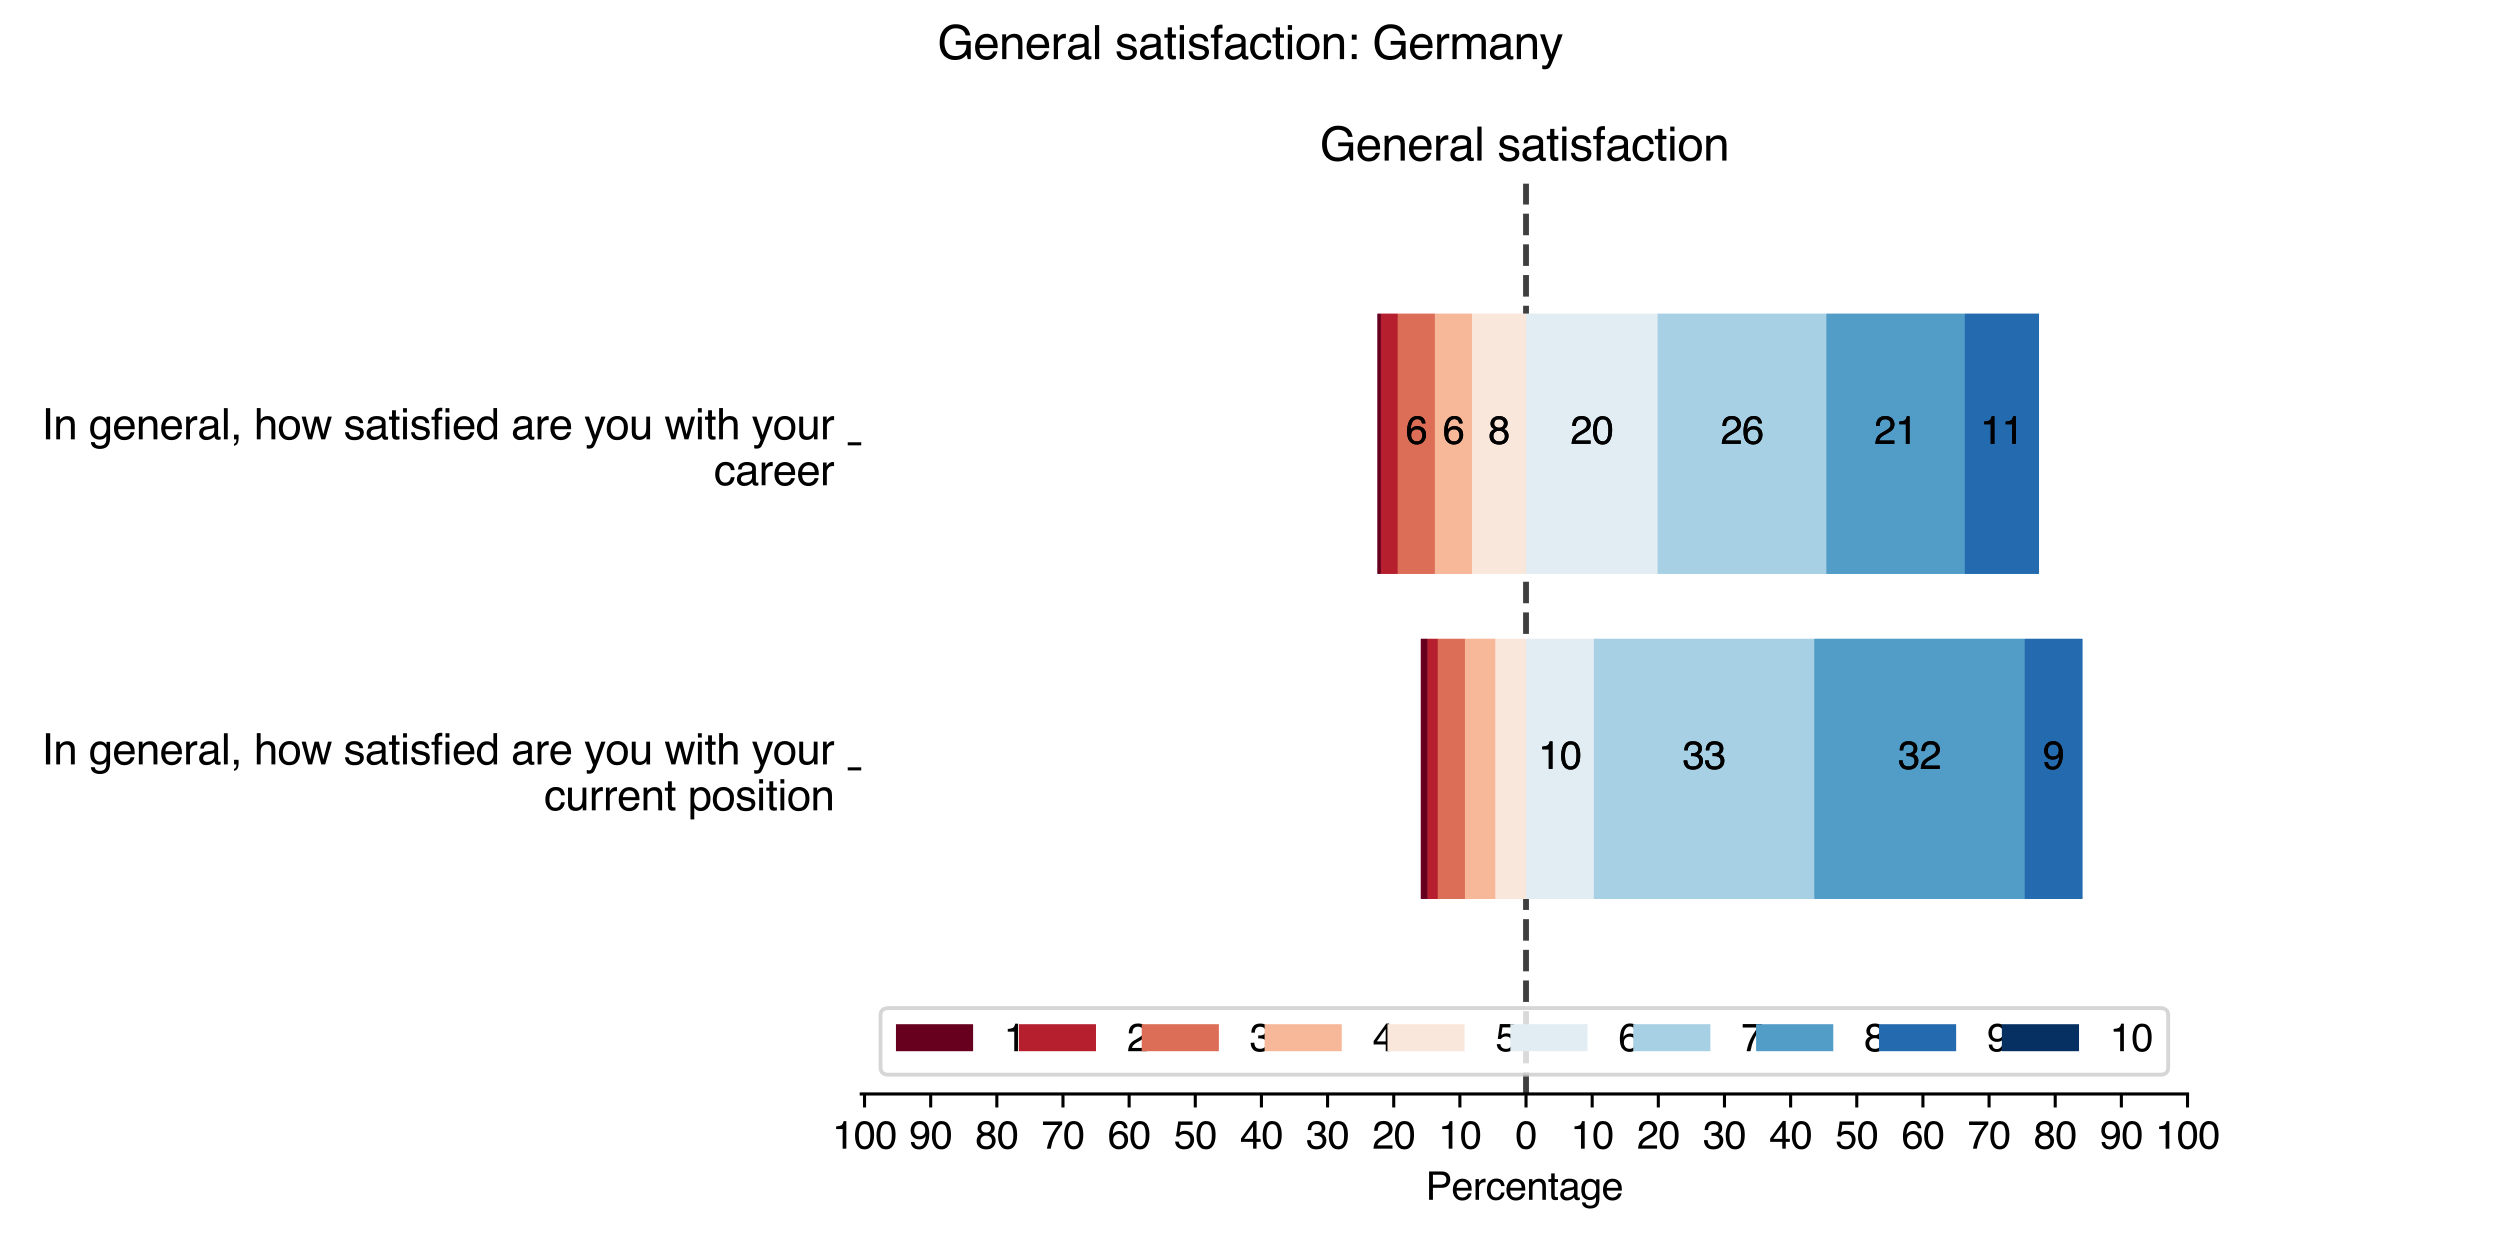 <?xml version="1.0" encoding="utf-8" standalone="no"?>
<!DOCTYPE svg PUBLIC "-//W3C//DTD SVG 1.1//EN"
  "http://www.w3.org/Graphics/SVG/1.1/DTD/svg11.dtd">
<svg xmlns:xlink="http://www.w3.org/1999/xlink" width="648pt" height="324pt" viewBox="0 0 648 324" xmlns="http://www.w3.org/2000/svg" version="1.1">
 <defs>
  <style type="text/css">*{stroke-linejoin: round; stroke-linecap: butt}</style>
 </defs>
 <g id="figure_1">
  <g id="patch_1">
   <path d="M 0 324 
L 648 324 
L 648 0 
L 0 0 
z
" style="fill: #ffffff"/>
  </g>
  <g id="axes_1">
   <g id="patch_2">
    <path d="M 223.23 283.556 
L 567.004 283.556 
L 567.004 47.623 
L 223.23 47.623 
z
" style="fill: #ffffff"/>
   </g>
   <g id="line2d_1">
    <path d="M 395.546 283.556 
L 395.546 47.623 
" clip-path="url(#peaadbc68f0)" style="fill: none; stroke-dasharray: 5.55,2.4; stroke-dashoffset: 0; stroke: #000000; stroke-opacity: 0.5; stroke-width: 1.5"/>
   </g>
   <g id="line2d_2">
    <path d="M 395.546 283.556 
L 395.546 47.623 
" clip-path="url(#peaadbc68f0)" style="fill: none; stroke-dasharray: 5.55,2.4; stroke-dashoffset: 0; stroke: #000000; stroke-opacity: 0.5; stroke-width: 1.5"/>
   </g>
   <g id="patch_3">
    <path d="M 368.288 232.999 
L 370.047 232.999 
L 370.047 165.59 
L 368.288 165.59 
z
" clip-path="url(#peaadbc68f0)" style="fill: #67001f"/>
   </g>
   <g id="patch_4">
    <path d="M 357.055 148.737 
L 357.93 148.737 
L 357.93 81.328 
L 357.055 81.328 
z
" clip-path="url(#peaadbc68f0)" style="fill: #67001f"/>
   </g>
   <g id="patch_5">
    <path d="M 370.047 232.999 
L 372.685 232.999 
L 372.685 165.59 
L 370.047 165.59 
z
" clip-path="url(#peaadbc68f0)" style="fill: #b61f2e"/>
   </g>
   <g id="patch_6">
    <path d="M 357.93 148.737 
L 362.304 148.737 
L 362.304 81.328 
L 357.93 81.328 
z
" clip-path="url(#peaadbc68f0)" style="fill: #b61f2e"/>
   </g>
   <g id="patch_7">
    <path d="M 372.685 232.999 
L 379.719 232.999 
L 379.719 165.59 
L 372.685 165.59 
z
" clip-path="url(#peaadbc68f0)" style="fill: #dc6e57"/>
   </g>
   <g id="patch_8">
    <path d="M 362.304 148.737 
L 371.926 148.737 
L 371.926 81.328 
L 362.304 81.328 
z
" clip-path="url(#peaadbc68f0)" style="fill: #dc6e57"/>
   </g>
   <g id="patch_9">
    <path d="M 379.719 232.999 
L 387.632 232.999 
L 387.632 165.59 
L 379.719 165.59 
z
" clip-path="url(#peaadbc68f0)" style="fill: #f7b799"/>
   </g>
   <g id="patch_10">
    <path d="M 371.926 148.737 
L 381.549 148.737 
L 381.549 81.328 
L 371.926 81.328 
z
" clip-path="url(#peaadbc68f0)" style="fill: #f7b799"/>
   </g>
   <g id="patch_11">
    <path d="M 387.632 232.999 
L 395.546 232.999 
L 395.546 165.59 
L 387.632 165.59 
z
" clip-path="url(#peaadbc68f0)" style="fill: #fae7dc"/>
   </g>
   <g id="patch_12">
    <path d="M 381.549 148.737 
L 395.546 148.737 
L 395.546 81.328 
L 381.549 81.328 
z
" clip-path="url(#peaadbc68f0)" style="fill: #fae7dc"/>
   </g>
   <g id="patch_13">
    <path d="M 395.546 232.999 
L 413.131 232.999 
L 413.131 165.59 
L 395.546 165.59 
z
" clip-path="url(#peaadbc68f0)" style="fill: #e1edf3"/>
   </g>
   <g id="patch_14">
    <path d="M 395.546 148.737 
L 429.662 148.737 
L 429.662 81.328 
L 395.546 81.328 
z
" clip-path="url(#peaadbc68f0)" style="fill: #e1edf3"/>
   </g>
   <g id="patch_15">
    <path d="M 413.131 232.999 
L 470.284 232.999 
L 470.284 165.59 
L 413.131 165.59 
z
" clip-path="url(#peaadbc68f0)" style="fill: #a7d0e4"/>
   </g>
   <g id="patch_16">
    <path d="M 429.662 148.737 
L 473.402 148.737 
L 473.402 81.328 
L 429.662 81.328 
z
" clip-path="url(#peaadbc68f0)" style="fill: #a7d0e4"/>
   </g>
   <g id="patch_17">
    <path d="M 470.284 232.999 
L 524.799 232.999 
L 524.799 165.59 
L 470.284 165.59 
z
" clip-path="url(#peaadbc68f0)" style="fill: #529dc8"/>
   </g>
   <g id="patch_18">
    <path d="M 473.402 148.737 
L 509.268 148.737 
L 509.268 81.328 
L 473.402 81.328 
z
" clip-path="url(#peaadbc68f0)" style="fill: #529dc8"/>
   </g>
   <g id="patch_19">
    <path d="M 524.799 232.999 
L 539.747 232.999 
L 539.747 165.59 
L 524.799 165.59 
z
" clip-path="url(#peaadbc68f0)" style="fill: #246aae"/>
   </g>
   <g id="patch_20">
    <path d="M 509.268 148.737 
L 528.513 148.737 
L 528.513 81.328 
L 509.268 81.328 
z
" clip-path="url(#peaadbc68f0)" style="fill: #246aae"/>
   </g>
   <g id="patch_21">
    <path d="M 539.747 232.999 
L 539.747 232.999 
L 539.747 165.59 
L 539.747 165.59 
z
" clip-path="url(#peaadbc68f0)" style="fill: #053061"/>
   </g>
   <g id="patch_22">
    <path d="M 528.513 148.737 
L 528.513 148.737 
L 528.513 81.328 
L 528.513 81.328 
z
" clip-path="url(#peaadbc68f0)" style="fill: #053061"/>
   </g>
   <g id="patch_23">
    <path d="M 368.288 232.999 
L 370.047 232.999 
L 370.047 165.59 
L 368.288 165.59 
z
" clip-path="url(#peaadbc68f0)" style="fill: #67001f"/>
   </g>
   <g id="patch_24">
    <path d="M 357.055 148.737 
L 357.93 148.737 
L 357.93 81.328 
L 357.055 81.328 
z
" clip-path="url(#peaadbc68f0)" style="fill: #67001f"/>
   </g>
   <g id="patch_25">
    <path d="M 370.047 232.999 
L 372.685 232.999 
L 372.685 165.59 
L 370.047 165.59 
z
" clip-path="url(#peaadbc68f0)" style="fill: #b61f2e"/>
   </g>
   <g id="patch_26">
    <path d="M 357.93 148.737 
L 362.304 148.737 
L 362.304 81.328 
L 357.93 81.328 
z
" clip-path="url(#peaadbc68f0)" style="fill: #b61f2e"/>
   </g>
   <g id="patch_27">
    <path d="M 372.685 232.999 
L 379.719 232.999 
L 379.719 165.59 
L 372.685 165.59 
z
" clip-path="url(#peaadbc68f0)" style="fill: #dc6e57"/>
   </g>
   <g id="patch_28">
    <path d="M 362.304 148.737 
L 371.926 148.737 
L 371.926 81.328 
L 362.304 81.328 
z
" clip-path="url(#peaadbc68f0)" style="fill: #dc6e57"/>
   </g>
   <g id="patch_29">
    <path d="M 379.719 232.999 
L 387.632 232.999 
L 387.632 165.59 
L 379.719 165.59 
z
" clip-path="url(#peaadbc68f0)" style="fill: #f7b799"/>
   </g>
   <g id="patch_30">
    <path d="M 371.926 148.737 
L 381.549 148.737 
L 381.549 81.328 
L 371.926 81.328 
z
" clip-path="url(#peaadbc68f0)" style="fill: #f7b799"/>
   </g>
   <g id="patch_31">
    <path d="M 387.632 232.999 
L 395.546 232.999 
L 395.546 165.59 
L 387.632 165.59 
z
" clip-path="url(#peaadbc68f0)" style="fill: #fae7dc"/>
   </g>
   <g id="patch_32">
    <path d="M 381.549 148.737 
L 395.546 148.737 
L 395.546 81.328 
L 381.549 81.328 
z
" clip-path="url(#peaadbc68f0)" style="fill: #fae7dc"/>
   </g>
   <g id="patch_33">
    <path d="M 395.546 232.999 
L 413.131 232.999 
L 413.131 165.59 
L 395.546 165.59 
z
" clip-path="url(#peaadbc68f0)" style="fill: #e1edf3"/>
   </g>
   <g id="patch_34">
    <path d="M 395.546 148.737 
L 429.662 148.737 
L 429.662 81.328 
L 395.546 81.328 
z
" clip-path="url(#peaadbc68f0)" style="fill: #e1edf3"/>
   </g>
   <g id="patch_35">
    <path d="M 413.131 232.999 
L 470.284 232.999 
L 470.284 165.59 
L 413.131 165.59 
z
" clip-path="url(#peaadbc68f0)" style="fill: #a7d0e4"/>
   </g>
   <g id="patch_36">
    <path d="M 429.662 148.737 
L 473.402 148.737 
L 473.402 81.328 
L 429.662 81.328 
z
" clip-path="url(#peaadbc68f0)" style="fill: #a7d0e4"/>
   </g>
   <g id="patch_37">
    <path d="M 470.284 232.999 
L 524.799 232.999 
L 524.799 165.59 
L 470.284 165.59 
z
" clip-path="url(#peaadbc68f0)" style="fill: #529dc8"/>
   </g>
   <g id="patch_38">
    <path d="M 473.402 148.737 
L 509.268 148.737 
L 509.268 81.328 
L 473.402 81.328 
z
" clip-path="url(#peaadbc68f0)" style="fill: #529dc8"/>
   </g>
   <g id="patch_39">
    <path d="M 524.799 232.999 
L 539.747 232.999 
L 539.747 165.59 
L 524.799 165.59 
z
" clip-path="url(#peaadbc68f0)" style="fill: #246aae"/>
   </g>
   <g id="patch_40">
    <path d="M 509.268 148.737 
L 528.513 148.737 
L 528.513 81.328 
L 509.268 81.328 
z
" clip-path="url(#peaadbc68f0)" style="fill: #246aae"/>
   </g>
   <g id="patch_41">
    <path d="M 539.747 232.999 
L 539.747 232.999 
L 539.747 165.59 
L 539.747 165.59 
z
" clip-path="url(#peaadbc68f0)" style="fill: #053061"/>
   </g>
   <g id="patch_42">
    <path d="M 528.513 148.737 
L 528.513 148.737 
L 528.513 81.328 
L 528.513 81.328 
z
" clip-path="url(#peaadbc68f0)" style="fill: #053061"/>
   </g>
   <g id="matplotlib.axis_1">
    <g id="xtick_1">
     <g id="line2d_3">
      <defs>
       <path id="m4c99cd72f3" d="M 0 0 
L 0 3.5 
" style="stroke: #000000; stroke-width: 0.8"/>
      </defs>
      <g>
       <use xlink:href="#m4c99cd72f3" x="224.087" y="283.556" style="stroke: #000000; stroke-width: 0.8"/>
      </g>
     </g>
     <g id="text_1">
      <!-- 100 -->
      <g transform="translate(215.746 297.73)scale(0.1 -0.1)">
       <defs>
        <path id="Helvetica-31" d="M 613 3169 
L 613 3600 
Q 1222 3659 1462 3798 
Q 1703 3938 1822 4456 
L 2266 4456 
L 2266 0 
L 1666 0 
L 1666 3169 
L 613 3169 
z
" transform="scale(0.016)"/>
        <path id="Helvetica-30" d="M 1731 4475 
Q 2600 4475 2988 3759 
Q 3288 3206 3288 2244 
Q 3288 1331 3016 734 
Q 2622 -122 1728 -122 
Q 922 -122 528 578 
Q 200 1163 200 2147 
Q 200 2909 397 3456 
Q 766 4475 1731 4475 
z
M 1725 391 
Q 2163 391 2422 778 
Q 2681 1166 2681 2222 
Q 2681 2984 2493 3476 
Q 2306 3969 1766 3969 
Q 1269 3969 1039 3501 
Q 809 3034 809 2125 
Q 809 1441 956 1025 
Q 1181 391 1725 391 
z
" transform="scale(0.016)"/>
       </defs>
       <use xlink:href="#Helvetica-31"/>
       <use xlink:href="#Helvetica-30" x="55.615"/>
       <use xlink:href="#Helvetica-30" x="111.23"/>
      </g>
     </g>
    </g>
    <g id="xtick_2">
     <g id="line2d_4">
      <g>
       <use xlink:href="#m4c99cd72f3" x="241.233" y="283.556" style="stroke: #000000; stroke-width: 0.8"/>
      </g>
     </g>
     <g id="text_2">
      <!-- 90 -->
      <g transform="translate(235.672 297.73)scale(0.1 -0.1)">
       <defs>
        <path id="Helvetica-39" d="M 850 1081 
Q 875 616 1209 438 
Q 1381 344 1597 344 
Q 2000 344 2284 680 
Q 2569 1016 2688 2044 
Q 2500 1747 2223 1626 
Q 1947 1506 1628 1506 
Q 981 1506 604 1909 
Q 228 2313 228 2947 
Q 228 3556 600 4018 
Q 972 4481 1697 4481 
Q 2675 4481 3047 3600 
Q 3253 3116 3253 2388 
Q 3253 1566 3006 931 
Q 2597 -125 1619 -125 
Q 963 -125 622 219 
Q 281 563 281 1081 
L 850 1081 
z
M 1703 2000 
Q 2038 2000 2314 2220 
Q 2591 2441 2591 2991 
Q 2591 3484 2342 3726 
Q 2094 3969 1709 3969 
Q 1297 3969 1055 3692 
Q 813 3416 813 2953 
Q 813 2516 1025 2258 
Q 1238 2000 1703 2000 
z
" transform="scale(0.016)"/>
       </defs>
       <use xlink:href="#Helvetica-39"/>
       <use xlink:href="#Helvetica-30" x="55.615"/>
      </g>
     </g>
    </g>
    <g id="xtick_3">
     <g id="line2d_5">
      <g>
       <use xlink:href="#m4c99cd72f3" x="258.379" y="283.556" style="stroke: #000000; stroke-width: 0.8"/>
      </g>
     </g>
     <g id="text_3">
      <!-- 80 -->
      <g transform="translate(252.818 297.73)scale(0.1 -0.1)">
       <defs>
        <path id="Helvetica-38" d="M 1741 2600 
Q 2113 2600 2322 2808 
Q 2531 3016 2531 3303 
Q 2531 3553 2331 3762 
Q 2131 3972 1722 3972 
Q 1316 3972 1134 3762 
Q 953 3553 953 3272 
Q 953 2956 1187 2778 
Q 1422 2600 1741 2600 
z
M 1775 384 
Q 2166 384 2423 595 
Q 2681 806 2681 1225 
Q 2681 1659 2415 1884 
Q 2150 2109 1734 2109 
Q 1331 2109 1076 1879 
Q 822 1650 822 1244 
Q 822 894 1055 639 
Q 1288 384 1775 384 
z
M 975 2384 
Q 741 2484 609 2619 
Q 363 2869 363 3269 
Q 363 3769 725 4128 
Q 1088 4488 1753 4488 
Q 2397 4488 2762 4148 
Q 3128 3809 3128 3356 
Q 3128 2938 2916 2678 
Q 2797 2531 2547 2391 
Q 2825 2263 2984 2097 
Q 3281 1784 3281 1284 
Q 3281 694 2884 283 
Q 2488 -128 1763 -128 
Q 1109 -128 657 226 
Q 206 581 206 1256 
Q 206 1653 400 1942 
Q 594 2231 975 2384 
z
" transform="scale(0.016)"/>
       </defs>
       <use xlink:href="#Helvetica-38"/>
       <use xlink:href="#Helvetica-30" x="55.615"/>
      </g>
     </g>
    </g>
    <g id="xtick_4">
     <g id="line2d_6">
      <g>
       <use xlink:href="#m4c99cd72f3" x="275.525" y="283.556" style="stroke: #000000; stroke-width: 0.8"/>
      </g>
     </g>
     <g id="text_4">
      <!-- 70 -->
      <g transform="translate(269.964 297.73)scale(0.1 -0.1)">
       <defs>
        <path id="Helvetica-37" d="M 3347 4400 
L 3347 3909 
Q 3131 3700 2773 3181 
Q 2416 2663 2141 2063 
Q 1869 1478 1728 997 
Q 1638 688 1494 0 
L 872 0 
Q 1084 1281 1809 2550 
Q 2238 3294 2709 3834 
L 234 3834 
L 234 4400 
L 3347 4400 
z
" transform="scale(0.016)"/>
       </defs>
       <use xlink:href="#Helvetica-37"/>
       <use xlink:href="#Helvetica-30" x="55.615"/>
      </g>
     </g>
    </g>
    <g id="xtick_5">
     <g id="line2d_7">
      <g>
       <use xlink:href="#m4c99cd72f3" x="292.671" y="283.556" style="stroke: #000000; stroke-width: 0.8"/>
      </g>
     </g>
     <g id="text_5">
      <!-- 60 -->
      <g transform="translate(287.11 297.73)scale(0.1 -0.1)">
       <defs>
        <path id="Helvetica-36" d="M 1872 4494 
Q 2622 4494 2917 4105 
Q 3213 3716 3213 3303 
L 2656 3303 
Q 2606 3569 2497 3719 
Q 2294 4000 1881 4000 
Q 1409 4000 1131 3564 
Q 853 3128 822 2316 
Q 1016 2600 1309 2741 
Q 1578 2866 1909 2866 
Q 2472 2866 2890 2506 
Q 3309 2147 3309 1434 
Q 3309 825 2912 354 
Q 2516 -116 1781 -116 
Q 1153 -116 697 361 
Q 241 838 241 1966 
Q 241 2800 444 3381 
Q 834 4494 1872 4494 
z
M 1831 384 
Q 2275 384 2495 682 
Q 2716 981 2716 1388 
Q 2716 1731 2519 2042 
Q 2322 2353 1803 2353 
Q 1441 2353 1167 2112 
Q 894 1872 894 1388 
Q 894 963 1142 673 
Q 1391 384 1831 384 
z
" transform="scale(0.016)"/>
       </defs>
       <use xlink:href="#Helvetica-36"/>
       <use xlink:href="#Helvetica-30" x="55.615"/>
      </g>
     </g>
    </g>
    <g id="xtick_6">
     <g id="line2d_8">
      <g>
       <use xlink:href="#m4c99cd72f3" x="309.817" y="283.556" style="stroke: #000000; stroke-width: 0.8"/>
      </g>
     </g>
     <g id="text_6">
      <!-- 50 -->
      <g transform="translate(304.256 297.73)scale(0.1 -0.1)">
       <defs>
        <path id="Helvetica-35" d="M 791 1141 
Q 847 659 1238 475 
Q 1438 381 1700 381 
Q 2200 381 2440 700 
Q 2681 1019 2681 1406 
Q 2681 1875 2395 2131 
Q 2109 2388 1709 2388 
Q 1419 2388 1211 2275 
Q 1003 2163 856 1963 
L 369 1991 
L 709 4400 
L 3034 4400 
L 3034 3856 
L 1131 3856 
L 941 2613 
Q 1097 2731 1238 2791 
Q 1488 2894 1816 2894 
Q 2431 2894 2859 2497 
Q 3288 2100 3288 1491 
Q 3288 856 2895 371 
Q 2503 -113 1644 -113 
Q 1097 -113 676 195 
Q 256 503 206 1141 
L 791 1141 
z
" transform="scale(0.016)"/>
       </defs>
       <use xlink:href="#Helvetica-35"/>
       <use xlink:href="#Helvetica-30" x="55.615"/>
      </g>
     </g>
    </g>
    <g id="xtick_7">
     <g id="line2d_9">
      <g>
       <use xlink:href="#m4c99cd72f3" x="326.962" y="283.556" style="stroke: #000000; stroke-width: 0.8"/>
      </g>
     </g>
     <g id="text_7">
      <!-- 40 -->
      <g transform="translate(321.401 297.73)scale(0.1 -0.1)">
       <defs>
        <path id="Helvetica-34" d="M 2116 1584 
L 2116 3613 
L 681 1584 
L 2116 1584 
z
M 2125 0 
L 2125 1094 
L 163 1094 
L 163 1644 
L 2213 4488 
L 2688 4488 
L 2688 1584 
L 3347 1584 
L 3347 1094 
L 2688 1094 
L 2688 0 
L 2125 0 
z
" transform="scale(0.016)"/>
       </defs>
       <use xlink:href="#Helvetica-34"/>
       <use xlink:href="#Helvetica-30" x="55.615"/>
      </g>
     </g>
    </g>
    <g id="xtick_8">
     <g id="line2d_10">
      <g>
       <use xlink:href="#m4c99cd72f3" x="344.108" y="283.556" style="stroke: #000000; stroke-width: 0.8"/>
      </g>
     </g>
     <g id="text_8">
      <!-- 30 -->
      <g transform="translate(338.547 297.73)scale(0.1 -0.1)">
       <defs>
        <path id="Helvetica-33" d="M 1663 -122 
Q 869 -122 511 314 
Q 153 750 153 1375 
L 741 1375 
Q 778 941 903 744 
Q 1122 391 1694 391 
Q 2138 391 2406 628 
Q 2675 866 2675 1241 
Q 2675 1703 2392 1887 
Q 2109 2072 1606 2072 
Q 1550 2072 1492 2070 
Q 1434 2069 1375 2066 
L 1375 2563 
Q 1463 2553 1522 2550 
Q 1581 2547 1650 2547 
Q 1966 2547 2169 2647 
Q 2525 2822 2525 3272 
Q 2525 3606 2287 3787 
Q 2050 3969 1734 3969 
Q 1172 3969 956 3594 
Q 838 3388 822 3006 
L 266 3006 
Q 266 3506 466 3856 
Q 809 4481 1675 4481 
Q 2359 4481 2734 4176 
Q 3109 3872 3109 3294 
Q 3109 2881 2888 2625 
Q 2750 2466 2531 2375 
Q 2884 2278 3082 2001 
Q 3281 1725 3281 1325 
Q 3281 684 2859 281 
Q 2438 -122 1663 -122 
z
" transform="scale(0.016)"/>
       </defs>
       <use xlink:href="#Helvetica-33"/>
       <use xlink:href="#Helvetica-30" x="55.615"/>
      </g>
     </g>
    </g>
    <g id="xtick_9">
     <g id="line2d_11">
      <g>
       <use xlink:href="#m4c99cd72f3" x="361.254" y="283.556" style="stroke: #000000; stroke-width: 0.8"/>
      </g>
     </g>
     <g id="text_9">
      <!-- 20 -->
      <g transform="translate(355.693 297.73)scale(0.1 -0.1)">
       <defs>
        <path id="Helvetica-32" d="M 200 0 
Q 231 578 439 1006 
Q 647 1434 1250 1784 
L 1850 2131 
Q 2253 2366 2416 2531 
Q 2672 2791 2672 3125 
Q 2672 3516 2437 3745 
Q 2203 3975 1813 3975 
Q 1234 3975 1013 3538 
Q 894 3303 881 2888 
L 309 2888 
Q 319 3472 525 3841 
Q 891 4491 1816 4491 
Q 2584 4491 2939 4075 
Q 3294 3659 3294 3150 
Q 3294 2613 2916 2231 
Q 2697 2009 2131 1694 
L 1703 1456 
Q 1397 1288 1222 1134 
Q 909 863 828 531 
L 3272 531 
L 3272 0 
L 200 0 
z
" transform="scale(0.016)"/>
       </defs>
       <use xlink:href="#Helvetica-32"/>
       <use xlink:href="#Helvetica-30" x="55.615"/>
      </g>
     </g>
    </g>
    <g id="xtick_10">
     <g id="line2d_12">
      <g>
       <use xlink:href="#m4c99cd72f3" x="378.4" y="283.556" style="stroke: #000000; stroke-width: 0.8"/>
      </g>
     </g>
     <g id="text_10">
      <!-- 10 -->
      <g transform="translate(372.839 297.73)scale(0.1 -0.1)">
       <use xlink:href="#Helvetica-31"/>
       <use xlink:href="#Helvetica-30" x="55.615"/>
      </g>
     </g>
    </g>
    <g id="xtick_11">
     <g id="line2d_13">
      <g>
       <use xlink:href="#m4c99cd72f3" x="395.546" y="283.556" style="stroke: #000000; stroke-width: 0.8"/>
      </g>
     </g>
     <g id="text_11">
      <!-- 0 -->
      <g transform="translate(392.765 297.73)scale(0.1 -0.1)">
       <use xlink:href="#Helvetica-30"/>
      </g>
     </g>
    </g>
    <g id="xtick_12">
     <g id="line2d_14">
      <g>
       <use xlink:href="#m4c99cd72f3" x="412.692" y="283.556" style="stroke: #000000; stroke-width: 0.8"/>
      </g>
     </g>
     <g id="text_12">
      <!-- 10 -->
      <g transform="translate(407.131 297.73)scale(0.1 -0.1)">
       <use xlink:href="#Helvetica-31"/>
       <use xlink:href="#Helvetica-30" x="55.615"/>
      </g>
     </g>
    </g>
    <g id="xtick_13">
     <g id="line2d_15">
      <g>
       <use xlink:href="#m4c99cd72f3" x="429.837" y="283.556" style="stroke: #000000; stroke-width: 0.8"/>
      </g>
     </g>
     <g id="text_13">
      <!-- 20 -->
      <g transform="translate(424.276 297.73)scale(0.1 -0.1)">
       <use xlink:href="#Helvetica-32"/>
       <use xlink:href="#Helvetica-30" x="55.615"/>
      </g>
     </g>
    </g>
    <g id="xtick_14">
     <g id="line2d_16">
      <g>
       <use xlink:href="#m4c99cd72f3" x="446.983" y="283.556" style="stroke: #000000; stroke-width: 0.8"/>
      </g>
     </g>
     <g id="text_14">
      <!-- 30 -->
      <g transform="translate(441.422 297.73)scale(0.1 -0.1)">
       <use xlink:href="#Helvetica-33"/>
       <use xlink:href="#Helvetica-30" x="55.615"/>
      </g>
     </g>
    </g>
    <g id="xtick_15">
     <g id="line2d_17">
      <g>
       <use xlink:href="#m4c99cd72f3" x="464.129" y="283.556" style="stroke: #000000; stroke-width: 0.8"/>
      </g>
     </g>
     <g id="text_15">
      <!-- 40 -->
      <g transform="translate(458.568 297.73)scale(0.1 -0.1)">
       <use xlink:href="#Helvetica-34"/>
       <use xlink:href="#Helvetica-30" x="55.615"/>
      </g>
     </g>
    </g>
    <g id="xtick_16">
     <g id="line2d_18">
      <g>
       <use xlink:href="#m4c99cd72f3" x="481.275" y="283.556" style="stroke: #000000; stroke-width: 0.8"/>
      </g>
     </g>
     <g id="text_16">
      <!-- 50 -->
      <g transform="translate(475.714 297.73)scale(0.1 -0.1)">
       <use xlink:href="#Helvetica-35"/>
       <use xlink:href="#Helvetica-30" x="55.615"/>
      </g>
     </g>
    </g>
    <g id="xtick_17">
     <g id="line2d_19">
      <g>
       <use xlink:href="#m4c99cd72f3" x="498.421" y="283.556" style="stroke: #000000; stroke-width: 0.8"/>
      </g>
     </g>
     <g id="text_17">
      <!-- 60 -->
      <g transform="translate(492.86 297.73)scale(0.1 -0.1)">
       <use xlink:href="#Helvetica-36"/>
       <use xlink:href="#Helvetica-30" x="55.615"/>
      </g>
     </g>
    </g>
    <g id="xtick_18">
     <g id="line2d_20">
      <g>
       <use xlink:href="#m4c99cd72f3" x="515.567" y="283.556" style="stroke: #000000; stroke-width: 0.8"/>
      </g>
     </g>
     <g id="text_18">
      <!-- 70 -->
      <g transform="translate(510.006 297.73)scale(0.1 -0.1)">
       <use xlink:href="#Helvetica-37"/>
       <use xlink:href="#Helvetica-30" x="55.615"/>
      </g>
     </g>
    </g>
    <g id="xtick_19">
     <g id="line2d_21">
      <g>
       <use xlink:href="#m4c99cd72f3" x="532.712" y="283.556" style="stroke: #000000; stroke-width: 0.8"/>
      </g>
     </g>
     <g id="text_19">
      <!-- 80 -->
      <g transform="translate(527.151 297.73)scale(0.1 -0.1)">
       <use xlink:href="#Helvetica-38"/>
       <use xlink:href="#Helvetica-30" x="55.615"/>
      </g>
     </g>
    </g>
    <g id="xtick_20">
     <g id="line2d_22">
      <g>
       <use xlink:href="#m4c99cd72f3" x="549.858" y="283.556" style="stroke: #000000; stroke-width: 0.8"/>
      </g>
     </g>
     <g id="text_20">
      <!-- 90 -->
      <g transform="translate(544.297 297.73)scale(0.1 -0.1)">
       <use xlink:href="#Helvetica-39"/>
       <use xlink:href="#Helvetica-30" x="55.615"/>
      </g>
     </g>
    </g>
    <g id="xtick_21">
     <g id="line2d_23">
      <g>
       <use xlink:href="#m4c99cd72f3" x="567.004" y="283.556" style="stroke: #000000; stroke-width: 0.8"/>
      </g>
     </g>
     <g id="text_21">
      <!-- 100 -->
      <g transform="translate(558.663 297.73)scale(0.1 -0.1)">
       <use xlink:href="#Helvetica-31"/>
       <use xlink:href="#Helvetica-30" x="55.615"/>
       <use xlink:href="#Helvetica-30" x="111.23"/>
      </g>
     </g>
    </g>
    <g id="text_22">
     <!-- Percentage -->
     <g transform="translate(369.545 310.988)scale(0.1 -0.1)">
      <defs>
       <path id="Helvetica-50" d="M 547 4591 
L 2613 4591 
Q 3225 4591 3600 4245 
Q 3975 3900 3975 3275 
Q 3975 2738 3640 2339 
Q 3306 1941 2613 1941 
L 1169 1941 
L 1169 0 
L 547 0 
L 547 4591 
z
M 3347 3272 
Q 3347 3778 2972 3959 
Q 2766 4056 2406 4056 
L 1169 4056 
L 1169 2466 
L 2406 2466 
Q 2825 2466 3086 2644 
Q 3347 2822 3347 3272 
z
" transform="scale(0.016)"/>
       <path id="Helvetica-65" d="M 1806 3422 
Q 2163 3422 2497 3255 
Q 2831 3088 3006 2822 
Q 3175 2569 3231 2231 
Q 3281 2000 3281 1494 
L 828 1494 
Q 844 984 1069 676 
Q 1294 369 1766 369 
Q 2206 369 2469 659 
Q 2619 828 2681 1050 
L 3234 1050 
Q 3213 866 3089 639 
Q 2966 413 2813 269 
Q 2556 19 2178 -69 
Q 1975 -119 1719 -119 
Q 1094 -119 659 336 
Q 225 791 225 1609 
Q 225 2416 662 2919 
Q 1100 3422 1806 3422 
z
M 2703 1941 
Q 2669 2306 2544 2525 
Q 2313 2931 1772 2931 
Q 1384 2931 1121 2651 
Q 859 2372 844 1941 
L 2703 1941 
z
M 1753 3428 
L 1753 3428 
z
" transform="scale(0.016)"/>
       <path id="Helvetica-72" d="M 428 3347 
L 963 3347 
L 963 2769 
Q 1028 2938 1284 3180 
Q 1541 3422 1875 3422 
Q 1891 3422 1928 3419 
Q 1966 3416 2056 3406 
L 2056 2813 
Q 2006 2822 1964 2825 
Q 1922 2828 1872 2828 
Q 1447 2828 1219 2554 
Q 991 2281 991 1925 
L 991 0 
L 428 0 
L 428 3347 
z
" transform="scale(0.016)"/>
       <path id="Helvetica-63" d="M 1703 3444 
Q 2269 3444 2623 3169 
Q 2978 2894 3050 2222 
L 2503 2222 
Q 2453 2531 2275 2736 
Q 2097 2941 1703 2941 
Q 1166 2941 934 2416 
Q 784 2075 784 1575 
Q 784 1072 996 728 
Q 1209 384 1666 384 
Q 2016 384 2220 598 
Q 2425 813 2503 1184 
L 3050 1184 
Q 2956 519 2581 211 
Q 2206 -97 1622 -97 
Q 966 -97 575 383 
Q 184 863 184 1581 
Q 184 2463 612 2953 
Q 1041 3444 1703 3444 
z
M 1616 3428 
L 1616 3428 
z
" transform="scale(0.016)"/>
       <path id="Helvetica-6e" d="M 413 3347 
L 947 3347 
L 947 2872 
Q 1184 3166 1450 3294 
Q 1716 3422 2041 3422 
Q 2753 3422 3003 2925 
Q 3141 2653 3141 2147 
L 3141 0 
L 2569 0 
L 2569 2109 
Q 2569 2416 2478 2603 
Q 2328 2916 1934 2916 
Q 1734 2916 1606 2875 
Q 1375 2806 1200 2600 
Q 1059 2434 1017 2257 
Q 975 2081 975 1753 
L 975 0 
L 413 0 
L 413 3347 
z
M 1734 3428 
L 1734 3428 
z
" transform="scale(0.016)"/>
       <path id="Helvetica-74" d="M 525 4281 
L 1094 4281 
L 1094 3347 
L 1628 3347 
L 1628 2888 
L 1094 2888 
L 1094 703 
Q 1094 528 1213 469 
Q 1278 434 1431 434 
Q 1472 434 1519 436 
Q 1566 438 1628 444 
L 1628 0 
Q 1531 -28 1426 -40 
Q 1322 -53 1200 -53 
Q 806 -53 665 148 
Q 525 350 525 672 
L 525 2888 
L 72 2888 
L 72 3347 
L 525 3347 
L 525 4281 
z
" transform="scale(0.016)"/>
       <path id="Helvetica-61" d="M 844 891 
Q 844 647 1022 506 
Q 1200 366 1444 366 
Q 1741 366 2019 503 
Q 2488 731 2488 1250 
L 2488 1703 
Q 2384 1638 2221 1594 
Q 2059 1550 1903 1531 
L 1563 1488 
Q 1256 1447 1103 1359 
Q 844 1213 844 891 
z
M 2206 2028 
Q 2400 2053 2466 2191 
Q 2503 2266 2503 2406 
Q 2503 2694 2298 2823 
Q 2094 2953 1713 2953 
Q 1272 2953 1088 2716 
Q 984 2584 953 2325 
L 428 2325 
Q 444 2944 830 3186 
Q 1216 3428 1725 3428 
Q 2316 3428 2684 3203 
Q 3050 2978 3050 2503 
L 3050 575 
Q 3050 488 3086 434 
Q 3122 381 3238 381 
Q 3275 381 3322 386 
Q 3369 391 3422 400 
L 3422 -16 
Q 3291 -53 3222 -62 
Q 3153 -72 3034 -72 
Q 2744 -72 2613 134 
Q 2544 244 2516 444 
Q 2344 219 2022 53 
Q 1700 -113 1313 -113 
Q 847 -113 551 170 
Q 256 453 256 878 
Q 256 1344 547 1600 
Q 838 1856 1309 1916 
L 2206 2028 
z
M 1741 3428 
L 1741 3428 
z
" transform="scale(0.016)"/>
       <path id="Helvetica-67" d="M 1594 3406 
Q 1988 3406 2281 3213 
Q 2441 3103 2606 2894 
L 2606 3316 
L 3125 3316 
L 3125 272 
Q 3125 -366 2938 -734 
Q 2588 -1416 1616 -1416 
Q 1075 -1416 706 -1173 
Q 338 -931 294 -416 
L 866 -416 
Q 906 -641 1028 -763 
Q 1219 -950 1628 -950 
Q 2275 -950 2475 -494 
Q 2594 -225 2584 466 
Q 2416 209 2178 84 
Q 1941 -41 1550 -41 
Q 1006 -41 598 345 
Q 191 731 191 1622 
Q 191 2463 602 2934 
Q 1013 3406 1594 3406 
z
M 2606 1688 
Q 2606 2309 2350 2609 
Q 2094 2909 1697 2909 
Q 1103 2909 884 2353 
Q 769 2056 769 1575 
Q 769 1009 998 714 
Q 1228 419 1616 419 
Q 2222 419 2469 966 
Q 2606 1275 2606 1688 
z
M 1659 3428 
L 1659 3428 
z
" transform="scale(0.016)"/>
      </defs>
      <use xlink:href="#Helvetica-50"/>
      <use xlink:href="#Helvetica-65" x="66.699"/>
      <use xlink:href="#Helvetica-72" x="122.314"/>
      <use xlink:href="#Helvetica-63" x="155.615"/>
      <use xlink:href="#Helvetica-65" x="205.615"/>
      <use xlink:href="#Helvetica-6e" x="261.23"/>
      <use xlink:href="#Helvetica-74" x="316.846"/>
      <use xlink:href="#Helvetica-61" x="344.629"/>
      <use xlink:href="#Helvetica-67" x="400.244"/>
      <use xlink:href="#Helvetica-65" x="455.859"/>
     </g>
    </g>
   </g>
   <g id="matplotlib.axis_2">
    <g id="ytick_1">
     <g id="line2d_24">
      <defs>
       <path id="m8e343aef83" d="M 0 0 
L -3.5 0 
" style="stroke: #000000; stroke-width: 0.8"/>
      </defs>
      <g>
       <use xlink:href="#m8e343aef83" x="223.23" y="199.294" style="stroke: #000000; stroke-width: 0.8"/>
      </g>
     </g>
     <g id="text_23">
      <!-- In general, how satisfied are you with your -->
      <g transform="translate(10.8 198.133)scale(0.11 -0.11)">
       <defs>
        <path id="Helvetica-49" d="M 628 4591 
L 1256 4591 
L 1256 0 
L 628 0 
L 628 4591 
z
" transform="scale(0.016)"/>
        <path id="Helvetica-20" transform="scale(0.016)"/>
        <path id="Helvetica-6c" d="M 428 4591 
L 991 4591 
L 991 0 
L 428 0 
L 428 4591 
z
" transform="scale(0.016)"/>
        <path id="Helvetica-2c" d="M 531 -653 
Q 747 -616 834 -350 
Q 881 -209 881 -78 
Q 881 -56 879 -39 
Q 878 -22 872 0 
L 531 0 
L 531 681 
L 1200 681 
L 1200 50 
Q 1200 -322 1050 -603 
Q 900 -884 531 -950 
L 531 -653 
z
" transform="scale(0.016)"/>
        <path id="Helvetica-68" d="M 413 4606 
L 975 4606 
L 975 2894 
Q 1175 3147 1334 3250 
Q 1606 3428 2013 3428 
Q 2741 3428 3000 2919 
Q 3141 2641 3141 2147 
L 3141 0 
L 2563 0 
L 2563 2109 
Q 2563 2478 2469 2650 
Q 2316 2925 1894 2925 
Q 1544 2925 1259 2684 
Q 975 2444 975 1775 
L 975 0 
L 413 0 
L 413 4606 
z
" transform="scale(0.016)"/>
        <path id="Helvetica-6f" d="M 1741 363 
Q 2300 363 2508 786 
Q 2716 1209 2716 1728 
Q 2716 2197 2566 2491 
Q 2328 2953 1747 2953 
Q 1231 2953 997 2559 
Q 763 2166 763 1609 
Q 763 1075 997 719 
Q 1231 363 1741 363 
z
M 1763 3444 
Q 2409 3444 2856 3012 
Q 3303 2581 3303 1744 
Q 3303 934 2909 406 
Q 2516 -122 1688 -122 
Q 997 -122 590 345 
Q 184 813 184 1600 
Q 184 2444 612 2944 
Q 1041 3444 1763 3444 
z
M 1744 3428 
L 1744 3428 
z
" transform="scale(0.016)"/>
        <path id="Helvetica-77" d="M 672 3347 
L 1316 709 
L 1969 3347 
L 2600 3347 
L 3256 725 
L 3941 3347 
L 4503 3347 
L 3531 0 
L 2947 0 
L 2266 2591 
L 1606 0 
L 1022 0 
L 56 3347 
L 672 3347 
z
" transform="scale(0.016)"/>
        <path id="Helvetica-73" d="M 747 1050 
Q 772 769 888 619 
Q 1100 347 1625 347 
Q 1938 347 2175 483 
Q 2413 619 2413 903 
Q 2413 1119 2222 1231 
Q 2100 1300 1741 1391 
L 1294 1503 
Q 866 1609 663 1741 
Q 300 1969 300 2372 
Q 300 2847 642 3140 
Q 984 3434 1563 3434 
Q 2319 3434 2653 2991 
Q 2863 2709 2856 2384 
L 2325 2384 
Q 2309 2575 2191 2731 
Q 1997 2953 1519 2953 
Q 1200 2953 1036 2831 
Q 872 2709 872 2509 
Q 872 2291 1088 2159 
Q 1213 2081 1456 2022 
L 1828 1931 
Q 2434 1784 2641 1647 
Q 2969 1431 2969 969 
Q 2969 522 2630 197 
Q 2291 -128 1597 -128 
Q 850 -128 539 211 
Q 228 550 206 1050 
L 747 1050 
z
M 1578 3428 
L 1578 3428 
z
" transform="scale(0.016)"/>
        <path id="Helvetica-69" d="M 413 3331 
L 984 3331 
L 984 0 
L 413 0 
L 413 3331 
z
M 413 4591 
L 984 4591 
L 984 3953 
L 413 3953 
L 413 4591 
z
" transform="scale(0.016)"/>
        <path id="Helvetica-66" d="M 553 3856 
Q 566 4206 675 4369 
Q 872 4656 1434 4656 
Q 1488 4656 1544 4653 
Q 1600 4650 1672 4644 
L 1672 4131 
Q 1584 4138 1545 4139 
Q 1506 4141 1472 4141 
Q 1216 4141 1166 4008 
Q 1116 3875 1116 3331 
L 1672 3331 
L 1672 2888 
L 1109 2888 
L 1109 0 
L 553 0 
L 553 2888 
L 88 2888 
L 88 3331 
L 553 3331 
L 553 3856 
z
" transform="scale(0.016)"/>
        <path id="Helvetica-64" d="M 769 1634 
Q 769 1097 997 734 
Q 1225 372 1728 372 
Q 2119 372 2370 708 
Q 2622 1044 2622 1672 
Q 2622 2306 2362 2611 
Q 2103 2916 1722 2916 
Q 1297 2916 1033 2591 
Q 769 2266 769 1634 
z
M 1616 3406 
Q 2000 3406 2259 3244 
Q 2409 3150 2600 2916 
L 2600 4606 
L 3141 4606 
L 3141 0 
L 2634 0 
L 2634 466 
Q 2438 156 2169 18 
Q 1900 -119 1553 -119 
Q 994 -119 584 351 
Q 175 822 175 1603 
Q 175 2334 548 2870 
Q 922 3406 1616 3406 
z
" transform="scale(0.016)"/>
        <path id="Helvetica-79" d="M 2503 3347 
L 3125 3347 
Q 3006 3025 2597 1878 
Q 2291 1016 2084 472 
Q 1597 -809 1397 -1090 
Q 1197 -1372 709 -1372 
Q 591 -1372 527 -1362 
Q 463 -1353 369 -1328 
L 369 -816 
Q 516 -856 581 -865 
Q 647 -875 697 -875 
Q 853 -875 926 -823 
Q 1000 -772 1050 -697 
Q 1066 -672 1162 -440 
Q 1259 -209 1303 -97 
L 66 3347 
L 703 3347 
L 1600 622 
L 2503 3347 
z
M 1597 3428 
L 1597 3428 
z
" transform="scale(0.016)"/>
        <path id="Helvetica-75" d="M 975 3347 
L 975 1125 
Q 975 869 1056 706 
Q 1206 406 1616 406 
Q 2203 406 2416 931 
Q 2531 1213 2531 1703 
L 2531 3347 
L 3094 3347 
L 3094 0 
L 2563 0 
L 2569 494 
Q 2459 303 2297 172 
Q 1975 -91 1516 -91 
Q 800 -91 541 388 
Q 400 644 400 1072 
L 400 3347 
L 975 3347 
z
M 1747 3428 
L 1747 3428 
z
" transform="scale(0.016)"/>
       </defs>
       <use xlink:href="#Helvetica-49"/>
       <use xlink:href="#Helvetica-6e" x="27.783"/>
       <use xlink:href="#Helvetica-20" x="83.398"/>
       <use xlink:href="#Helvetica-67" x="111.182"/>
       <use xlink:href="#Helvetica-65" x="166.797"/>
       <use xlink:href="#Helvetica-6e" x="222.412"/>
       <use xlink:href="#Helvetica-65" x="278.027"/>
       <use xlink:href="#Helvetica-72" x="333.643"/>
       <use xlink:href="#Helvetica-61" x="366.943"/>
       <use xlink:href="#Helvetica-6c" x="422.559"/>
       <use xlink:href="#Helvetica-2c" x="444.775"/>
       <use xlink:href="#Helvetica-20" x="472.559"/>
       <use xlink:href="#Helvetica-68" x="500.342"/>
       <use xlink:href="#Helvetica-6f" x="555.957"/>
       <use xlink:href="#Helvetica-77" x="611.572"/>
       <use xlink:href="#Helvetica-20" x="683.789"/>
       <use xlink:href="#Helvetica-73" x="711.572"/>
       <use xlink:href="#Helvetica-61" x="761.572"/>
       <use xlink:href="#Helvetica-74" x="817.188"/>
       <use xlink:href="#Helvetica-69" x="844.971"/>
       <use xlink:href="#Helvetica-73" x="867.188"/>
       <use xlink:href="#Helvetica-66" x="917.188"/>
       <use xlink:href="#Helvetica-69" x="944.971"/>
       <use xlink:href="#Helvetica-65" x="967.188"/>
       <use xlink:href="#Helvetica-64" x="1022.803"/>
       <use xlink:href="#Helvetica-20" x="1078.418"/>
       <use xlink:href="#Helvetica-61" x="1106.201"/>
       <use xlink:href="#Helvetica-72" x="1161.816"/>
       <use xlink:href="#Helvetica-65" x="1195.117"/>
       <use xlink:href="#Helvetica-20" x="1250.732"/>
       <use xlink:href="#Helvetica-79" x="1278.516"/>
       <use xlink:href="#Helvetica-6f" x="1328.516"/>
       <use xlink:href="#Helvetica-75" x="1384.131"/>
       <use xlink:href="#Helvetica-20" x="1439.746"/>
       <use xlink:href="#Helvetica-77" x="1467.529"/>
       <use xlink:href="#Helvetica-69" x="1539.746"/>
       <use xlink:href="#Helvetica-74" x="1561.963"/>
       <use xlink:href="#Helvetica-68" x="1589.746"/>
       <use xlink:href="#Helvetica-20" x="1645.361"/>
       <use xlink:href="#Helvetica-79" x="1673.145"/>
       <use xlink:href="#Helvetica-6f" x="1723.145"/>
       <use xlink:href="#Helvetica-75" x="1778.76"/>
       <use xlink:href="#Helvetica-72" x="1834.375"/>
      </g>
      <!-- current position -->
      <g transform="translate(141.03 210.036)scale(0.11 -0.11)">
       <defs>
        <path id="Helvetica-70" d="M 1825 378 
Q 2219 378 2480 708 
Q 2741 1038 2741 1694 
Q 2741 2094 2625 2381 
Q 2406 2934 1825 2934 
Q 1241 2934 1025 2350 
Q 909 2038 909 1556 
Q 909 1169 1025 897 
Q 1244 378 1825 378 
z
M 369 3331 
L 916 3331 
L 916 2888 
Q 1084 3116 1284 3241 
Q 1569 3428 1953 3428 
Q 2522 3428 2919 2992 
Q 3316 2556 3316 1747 
Q 3316 653 2744 184 
Q 2381 -113 1900 -113 
Q 1522 -113 1266 53 
Q 1116 147 931 375 
L 931 -1334 
L 369 -1334 
L 369 3331 
z
" transform="scale(0.016)"/>
       </defs>
       <use xlink:href="#Helvetica-63"/>
       <use xlink:href="#Helvetica-75" x="50"/>
       <use xlink:href="#Helvetica-72" x="105.615"/>
       <use xlink:href="#Helvetica-72" x="138.916"/>
       <use xlink:href="#Helvetica-65" x="172.217"/>
       <use xlink:href="#Helvetica-6e" x="227.832"/>
       <use xlink:href="#Helvetica-74" x="283.447"/>
       <use xlink:href="#Helvetica-20" x="311.23"/>
       <use xlink:href="#Helvetica-70" x="339.014"/>
       <use xlink:href="#Helvetica-6f" x="394.629"/>
       <use xlink:href="#Helvetica-73" x="450.244"/>
       <use xlink:href="#Helvetica-69" x="500.244"/>
       <use xlink:href="#Helvetica-74" x="522.461"/>
       <use xlink:href="#Helvetica-69" x="550.244"/>
       <use xlink:href="#Helvetica-6f" x="572.461"/>
       <use xlink:href="#Helvetica-6e" x="628.076"/>
      </g>
     </g>
    </g>
    <g id="ytick_2">
     <g id="line2d_25">
      <g>
       <use xlink:href="#m8e343aef83" x="223.23" y="115.033" style="stroke: #000000; stroke-width: 0.8"/>
      </g>
     </g>
     <g id="text_24">
      <!-- In general, how satisfied are you with your -->
      <g transform="translate(10.8 113.872)scale(0.11 -0.11)">
       <use xlink:href="#Helvetica-49"/>
       <use xlink:href="#Helvetica-6e" x="27.783"/>
       <use xlink:href="#Helvetica-20" x="83.398"/>
       <use xlink:href="#Helvetica-67" x="111.182"/>
       <use xlink:href="#Helvetica-65" x="166.797"/>
       <use xlink:href="#Helvetica-6e" x="222.412"/>
       <use xlink:href="#Helvetica-65" x="278.027"/>
       <use xlink:href="#Helvetica-72" x="333.643"/>
       <use xlink:href="#Helvetica-61" x="366.943"/>
       <use xlink:href="#Helvetica-6c" x="422.559"/>
       <use xlink:href="#Helvetica-2c" x="444.775"/>
       <use xlink:href="#Helvetica-20" x="472.559"/>
       <use xlink:href="#Helvetica-68" x="500.342"/>
       <use xlink:href="#Helvetica-6f" x="555.957"/>
       <use xlink:href="#Helvetica-77" x="611.572"/>
       <use xlink:href="#Helvetica-20" x="683.789"/>
       <use xlink:href="#Helvetica-73" x="711.572"/>
       <use xlink:href="#Helvetica-61" x="761.572"/>
       <use xlink:href="#Helvetica-74" x="817.188"/>
       <use xlink:href="#Helvetica-69" x="844.971"/>
       <use xlink:href="#Helvetica-73" x="867.188"/>
       <use xlink:href="#Helvetica-66" x="917.188"/>
       <use xlink:href="#Helvetica-69" x="944.971"/>
       <use xlink:href="#Helvetica-65" x="967.188"/>
       <use xlink:href="#Helvetica-64" x="1022.803"/>
       <use xlink:href="#Helvetica-20" x="1078.418"/>
       <use xlink:href="#Helvetica-61" x="1106.201"/>
       <use xlink:href="#Helvetica-72" x="1161.816"/>
       <use xlink:href="#Helvetica-65" x="1195.117"/>
       <use xlink:href="#Helvetica-20" x="1250.732"/>
       <use xlink:href="#Helvetica-79" x="1278.516"/>
       <use xlink:href="#Helvetica-6f" x="1328.516"/>
       <use xlink:href="#Helvetica-75" x="1384.131"/>
       <use xlink:href="#Helvetica-20" x="1439.746"/>
       <use xlink:href="#Helvetica-77" x="1467.529"/>
       <use xlink:href="#Helvetica-69" x="1539.746"/>
       <use xlink:href="#Helvetica-74" x="1561.963"/>
       <use xlink:href="#Helvetica-68" x="1589.746"/>
       <use xlink:href="#Helvetica-20" x="1645.361"/>
       <use xlink:href="#Helvetica-79" x="1673.145"/>
       <use xlink:href="#Helvetica-6f" x="1723.145"/>
       <use xlink:href="#Helvetica-75" x="1778.76"/>
       <use xlink:href="#Helvetica-72" x="1834.375"/>
      </g>
      <!-- career -->
      <g transform="translate(185.054 125.774)scale(0.11 -0.11)">
       <use xlink:href="#Helvetica-63"/>
       <use xlink:href="#Helvetica-61" x="50"/>
       <use xlink:href="#Helvetica-72" x="105.615"/>
       <use xlink:href="#Helvetica-65" x="138.916"/>
       <use xlink:href="#Helvetica-65" x="194.531"/>
       <use xlink:href="#Helvetica-72" x="250.146"/>
      </g>
     </g>
    </g>
   </g>
   <g id="patch_43">
    <path d="M 223.23 283.556 
L 567.004 283.556 
" style="fill: none; stroke: #000000; stroke-width: 0.8; stroke-linejoin: miter; stroke-linecap: square"/>
   </g>
   <g id="text_25">
    <!-- 6 -->
    <g transform="translate(364.335 115.033)scale(0.1 -0.1)">
     <use xlink:href="#Helvetica-36"/>
    </g>
   </g>
   <g id="text_26">
    <!-- 6 -->
    <g transform="translate(373.957 115.033)scale(0.1 -0.1)">
     <use xlink:href="#Helvetica-36"/>
    </g>
   </g>
   <g id="text_27">
    <!-- 8 -->
    <g transform="translate(385.767 115.033)scale(0.1 -0.1)">
     <use xlink:href="#Helvetica-38"/>
    </g>
   </g>
   <g id="text_28">
    <!-- 10 -->
    <g transform="translate(398.778 199.294)scale(0.1 -0.1)">
     <use xlink:href="#Helvetica-31"/>
     <use xlink:href="#Helvetica-30" x="55.615"/>
    </g>
   </g>
   <g id="text_29">
    <!-- 20 -->
    <g transform="translate(407.043 115.033)scale(0.1 -0.1)">
     <use xlink:href="#Helvetica-32"/>
     <use xlink:href="#Helvetica-30" x="55.615"/>
    </g>
   </g>
   <g id="text_30">
    <!-- 33 -->
    <g transform="translate(436.147 199.294)scale(0.1 -0.1)">
     <use xlink:href="#Helvetica-33"/>
     <use xlink:href="#Helvetica-33" x="55.615"/>
    </g>
   </g>
   <g id="text_31">
    <!-- 26 -->
    <g transform="translate(445.971 115.033)scale(0.1 -0.1)">
     <use xlink:href="#Helvetica-32"/>
     <use xlink:href="#Helvetica-36" x="55.615"/>
    </g>
   </g>
   <g id="text_32">
    <!-- 32 -->
    <g transform="translate(491.981 199.294)scale(0.1 -0.1)">
     <use xlink:href="#Helvetica-33"/>
     <use xlink:href="#Helvetica-32" x="55.615"/>
    </g>
   </g>
   <g id="text_33">
    <!-- 21 -->
    <g transform="translate(485.774 115.033)scale(0.1 -0.1)">
     <use xlink:href="#Helvetica-32"/>
     <use xlink:href="#Helvetica-31" x="55.615"/>
    </g>
   </g>
   <g id="text_34">
    <!-- 9 -->
    <g transform="translate(529.492 199.294)scale(0.1 -0.1)">
     <use xlink:href="#Helvetica-39"/>
    </g>
   </g>
   <g id="text_35">
    <!-- 11 -->
    <g transform="translate(513.33 115.033)scale(0.1 -0.1)">
     <use xlink:href="#Helvetica-31"/>
     <use xlink:href="#Helvetica-31" x="55.615"/>
    </g>
   </g>
   <g id="text_36">
    <!-- 6 -->
    <g transform="translate(364.335 115.033)scale(0.1 -0.1)">
     <use xlink:href="#Helvetica-36"/>
    </g>
   </g>
   <g id="text_37">
    <!-- 6 -->
    <g transform="translate(373.957 115.033)scale(0.1 -0.1)">
     <use xlink:href="#Helvetica-36"/>
    </g>
   </g>
   <g id="text_38">
    <!-- 8 -->
    <g transform="translate(385.767 115.033)scale(0.1 -0.1)">
     <use xlink:href="#Helvetica-38"/>
    </g>
   </g>
   <g id="text_39">
    <!-- 10 -->
    <g transform="translate(398.778 199.294)scale(0.1 -0.1)">
     <use xlink:href="#Helvetica-31"/>
     <use xlink:href="#Helvetica-30" x="55.615"/>
    </g>
   </g>
   <g id="text_40">
    <!-- 20 -->
    <g transform="translate(407.043 115.033)scale(0.1 -0.1)">
     <use xlink:href="#Helvetica-32"/>
     <use xlink:href="#Helvetica-30" x="55.615"/>
    </g>
   </g>
   <g id="text_41">
    <!-- 33 -->
    <g transform="translate(436.147 199.294)scale(0.1 -0.1)">
     <use xlink:href="#Helvetica-33"/>
     <use xlink:href="#Helvetica-33" x="55.615"/>
    </g>
   </g>
   <g id="text_42">
    <!-- 26 -->
    <g transform="translate(445.971 115.033)scale(0.1 -0.1)">
     <use xlink:href="#Helvetica-32"/>
     <use xlink:href="#Helvetica-36" x="55.615"/>
    </g>
   </g>
   <g id="text_43">
    <!-- 32 -->
    <g transform="translate(491.981 199.294)scale(0.1 -0.1)">
     <use xlink:href="#Helvetica-33"/>
     <use xlink:href="#Helvetica-32" x="55.615"/>
    </g>
   </g>
   <g id="text_44">
    <!-- 21 -->
    <g transform="translate(485.774 115.033)scale(0.1 -0.1)">
     <use xlink:href="#Helvetica-32"/>
     <use xlink:href="#Helvetica-31" x="55.615"/>
    </g>
   </g>
   <g id="text_45">
    <!-- 9 -->
    <g transform="translate(529.492 199.294)scale(0.1 -0.1)">
     <use xlink:href="#Helvetica-39"/>
    </g>
   </g>
   <g id="text_46">
    <!-- 11 -->
    <g transform="translate(513.33 115.033)scale(0.1 -0.1)">
     <use xlink:href="#Helvetica-31"/>
     <use xlink:href="#Helvetica-31" x="55.615"/>
    </g>
   </g>
   <g id="text_47">
    <!-- General satisfaction -->
    <g transform="translate(342.093 41.623)scale(0.12 -0.12)">
     <defs>
      <path id="Helvetica-47" d="M 2472 4709 
Q 3119 4709 3591 4459 
Q 4275 4100 4428 3200 
L 3813 3200 
Q 3700 3703 3347 3933 
Q 2994 4163 2456 4163 
Q 1819 4163 1383 3684 
Q 947 3206 947 2259 
Q 947 1441 1306 927 
Q 1666 413 2478 413 
Q 3100 413 3508 773 
Q 3916 1134 3925 1941 
L 2488 1941 
L 2488 2456 
L 4503 2456 
L 4503 0 
L 4103 0 
L 3953 591 
Q 3638 244 3394 109 
Q 2984 -122 2353 -122 
Q 1538 -122 950 406 
Q 309 1069 309 2225 
Q 309 3378 934 4059 
Q 1528 4709 2472 4709 
z
M 2369 4716 
L 2369 4716 
z
" transform="scale(0.016)"/>
     </defs>
     <use xlink:href="#Helvetica-47"/>
     <use xlink:href="#Helvetica-65" x="77.783"/>
     <use xlink:href="#Helvetica-6e" x="133.398"/>
     <use xlink:href="#Helvetica-65" x="189.014"/>
     <use xlink:href="#Helvetica-72" x="244.629"/>
     <use xlink:href="#Helvetica-61" x="277.93"/>
     <use xlink:href="#Helvetica-6c" x="333.545"/>
     <use xlink:href="#Helvetica-20" x="355.762"/>
     <use xlink:href="#Helvetica-73" x="383.545"/>
     <use xlink:href="#Helvetica-61" x="433.545"/>
     <use xlink:href="#Helvetica-74" x="489.16"/>
     <use xlink:href="#Helvetica-69" x="516.943"/>
     <use xlink:href="#Helvetica-73" x="539.16"/>
     <use xlink:href="#Helvetica-66" x="589.16"/>
     <use xlink:href="#Helvetica-61" x="616.943"/>
     <use xlink:href="#Helvetica-63" x="672.559"/>
     <use xlink:href="#Helvetica-74" x="722.559"/>
     <use xlink:href="#Helvetica-69" x="750.342"/>
     <use xlink:href="#Helvetica-6f" x="772.559"/>
     <use xlink:href="#Helvetica-6e" x="828.174"/>
    </g>
   </g>
   <g id="legend_1">
    <g id="patch_44">
     <path d="M 230.23 278.556 
L 560.004 278.556 
Q 562.004 278.556 562.004 276.556 
L 562.004 263.298 
Q 562.004 261.298 560.004 261.298 
L 230.23 261.298 
Q 228.23 261.298 228.23 263.298 
L 228.23 276.556 
Q 228.23 278.556 230.23 278.556 
z
" style="fill: #ffffff; opacity: 0.8; stroke: #cccccc; stroke-linejoin: miter"/>
    </g>
    <g id="patch_45">
     <path d="M 232.23 272.472 
L 252.23 272.472 
L 252.23 265.472 
L 232.23 265.472 
z
" style="fill: #67001f"/>
    </g>
    <g id="text_48">
     <!-- 1 -->
     <g transform="translate(260.23 272.472)scale(0.1 -0.1)">
      <use xlink:href="#Helvetica-31"/>
     </g>
    </g>
    <g id="patch_46">
     <path d="M 264.08 272.472 
L 284.08 272.472 
L 284.08 265.472 
L 264.08 265.472 
z
" style="fill: #b61f2e"/>
    </g>
    <g id="text_49">
     <!-- 2 -->
     <g transform="translate(292.08 272.472)scale(0.1 -0.1)">
      <use xlink:href="#Helvetica-32"/>
     </g>
    </g>
    <g id="patch_47">
     <path d="M 295.931 272.472 
L 315.931 272.472 
L 315.931 265.472 
L 295.931 265.472 
z
" style="fill: #dc6e57"/>
    </g>
    <g id="text_50">
     <!-- 3 -->
     <g transform="translate(323.931 272.472)scale(0.1 -0.1)">
      <use xlink:href="#Helvetica-33"/>
     </g>
    </g>
    <g id="patch_48">
     <path d="M 327.781 272.472 
L 347.781 272.472 
L 347.781 265.472 
L 327.781 265.472 
z
" style="fill: #f7b799"/>
    </g>
    <g id="text_51">
     <!-- 4 -->
     <g transform="translate(355.781 272.472)scale(0.1 -0.1)">
      <use xlink:href="#Helvetica-34"/>
     </g>
    </g>
    <g id="patch_49">
     <path d="M 359.631 272.472 
L 379.631 272.472 
L 379.631 265.472 
L 359.631 265.472 
z
" style="fill: #fae7dc"/>
    </g>
    <g id="text_52">
     <!-- 5 -->
     <g transform="translate(387.631 272.472)scale(0.1 -0.1)">
      <use xlink:href="#Helvetica-35"/>
     </g>
    </g>
    <g id="patch_50">
     <path d="M 391.481 272.472 
L 411.481 272.472 
L 411.481 265.472 
L 391.481 265.472 
z
" style="fill: #e1edf3"/>
    </g>
    <g id="text_53">
     <!-- 6 -->
     <g transform="translate(419.481 272.472)scale(0.1 -0.1)">
      <use xlink:href="#Helvetica-36"/>
     </g>
    </g>
    <g id="patch_51">
     <path d="M 423.331 272.472 
L 443.331 272.472 
L 443.331 265.472 
L 423.331 265.472 
z
" style="fill: #a7d0e4"/>
    </g>
    <g id="text_54">
     <!-- 7 -->
     <g transform="translate(451.331 272.472)scale(0.1 -0.1)">
      <use xlink:href="#Helvetica-37"/>
     </g>
    </g>
    <g id="patch_52">
     <path d="M 455.182 272.472 
L 475.182 272.472 
L 475.182 265.472 
L 455.182 265.472 
z
" style="fill: #529dc8"/>
    </g>
    <g id="text_55">
     <!-- 8 -->
     <g transform="translate(483.182 272.472)scale(0.1 -0.1)">
      <use xlink:href="#Helvetica-38"/>
     </g>
    </g>
    <g id="patch_53">
     <path d="M 487.032 272.472 
L 507.032 272.472 
L 507.032 265.472 
L 487.032 265.472 
z
" style="fill: #246aae"/>
    </g>
    <g id="text_56">
     <!-- 9 -->
     <g transform="translate(515.032 272.472)scale(0.1 -0.1)">
      <use xlink:href="#Helvetica-39"/>
     </g>
    </g>
    <g id="patch_54">
     <path d="M 518.882 272.472 
L 538.882 272.472 
L 538.882 265.472 
L 518.882 265.472 
z
" style="fill: #053061"/>
    </g>
    <g id="text_57">
     <!-- 10 -->
     <g transform="translate(546.882 272.472)scale(0.1 -0.1)">
      <use xlink:href="#Helvetica-31"/>
      <use xlink:href="#Helvetica-30" x="55.615"/>
     </g>
    </g>
   </g>
  </g>
  <g id="text_58">
   <!-- General satisfaction: Germany -->
   <g transform="translate(242.97 15.322)scale(0.12 -0.12)">
    <defs>
     <path id="Helvetica-3a" d="M 709 3303 
L 1363 3303 
L 1363 2622 
L 709 2622 
L 709 3303 
z
M 709 681 
L 1363 681 
L 1363 0 
L 709 0 
L 709 681 
z
" transform="scale(0.016)"/>
     <path id="Helvetica-6d" d="M 413 3347 
L 969 3347 
L 969 2872 
Q 1169 3119 1331 3231 
Q 1609 3422 1963 3422 
Q 2363 3422 2606 3225 
Q 2744 3113 2856 2894 
Q 3044 3163 3297 3292 
Q 3550 3422 3866 3422 
Q 4541 3422 4784 2934 
Q 4916 2672 4916 2228 
L 4916 0 
L 4331 0 
L 4331 2325 
Q 4331 2659 4164 2784 
Q 3997 2909 3756 2909 
Q 3425 2909 3186 2687 
Q 2947 2466 2947 1947 
L 2947 0 
L 2375 0 
L 2375 2184 
Q 2375 2525 2294 2681 
Q 2166 2916 1816 2916 
Q 1497 2916 1236 2669 
Q 975 2422 975 1775 
L 975 0 
L 413 0 
L 413 3347 
z
" transform="scale(0.016)"/>
    </defs>
    <use xlink:href="#Helvetica-47"/>
    <use xlink:href="#Helvetica-65" x="77.783"/>
    <use xlink:href="#Helvetica-6e" x="133.398"/>
    <use xlink:href="#Helvetica-65" x="189.014"/>
    <use xlink:href="#Helvetica-72" x="244.629"/>
    <use xlink:href="#Helvetica-61" x="277.93"/>
    <use xlink:href="#Helvetica-6c" x="333.545"/>
    <use xlink:href="#Helvetica-20" x="355.762"/>
    <use xlink:href="#Helvetica-73" x="383.545"/>
    <use xlink:href="#Helvetica-61" x="433.545"/>
    <use xlink:href="#Helvetica-74" x="489.16"/>
    <use xlink:href="#Helvetica-69" x="516.943"/>
    <use xlink:href="#Helvetica-73" x="539.16"/>
    <use xlink:href="#Helvetica-66" x="589.16"/>
    <use xlink:href="#Helvetica-61" x="616.943"/>
    <use xlink:href="#Helvetica-63" x="672.559"/>
    <use xlink:href="#Helvetica-74" x="722.559"/>
    <use xlink:href="#Helvetica-69" x="750.342"/>
    <use xlink:href="#Helvetica-6f" x="772.559"/>
    <use xlink:href="#Helvetica-6e" x="828.174"/>
    <use xlink:href="#Helvetica-3a" x="883.789"/>
    <use xlink:href="#Helvetica-20" x="911.572"/>
    <use xlink:href="#Helvetica-47" x="939.355"/>
    <use xlink:href="#Helvetica-65" x="1017.139"/>
    <use xlink:href="#Helvetica-72" x="1072.754"/>
    <use xlink:href="#Helvetica-6d" x="1106.055"/>
    <use xlink:href="#Helvetica-61" x="1189.355"/>
    <use xlink:href="#Helvetica-6e" x="1244.971"/>
    <use xlink:href="#Helvetica-79" x="1300.586"/>
   </g>
  </g>
 </g>
 <defs>
  <clipPath id="peaadbc68f0">
   <rect x="223.23" y="47.623" width="343.774" height="235.933"/>
  </clipPath>
 </defs>
</svg>
